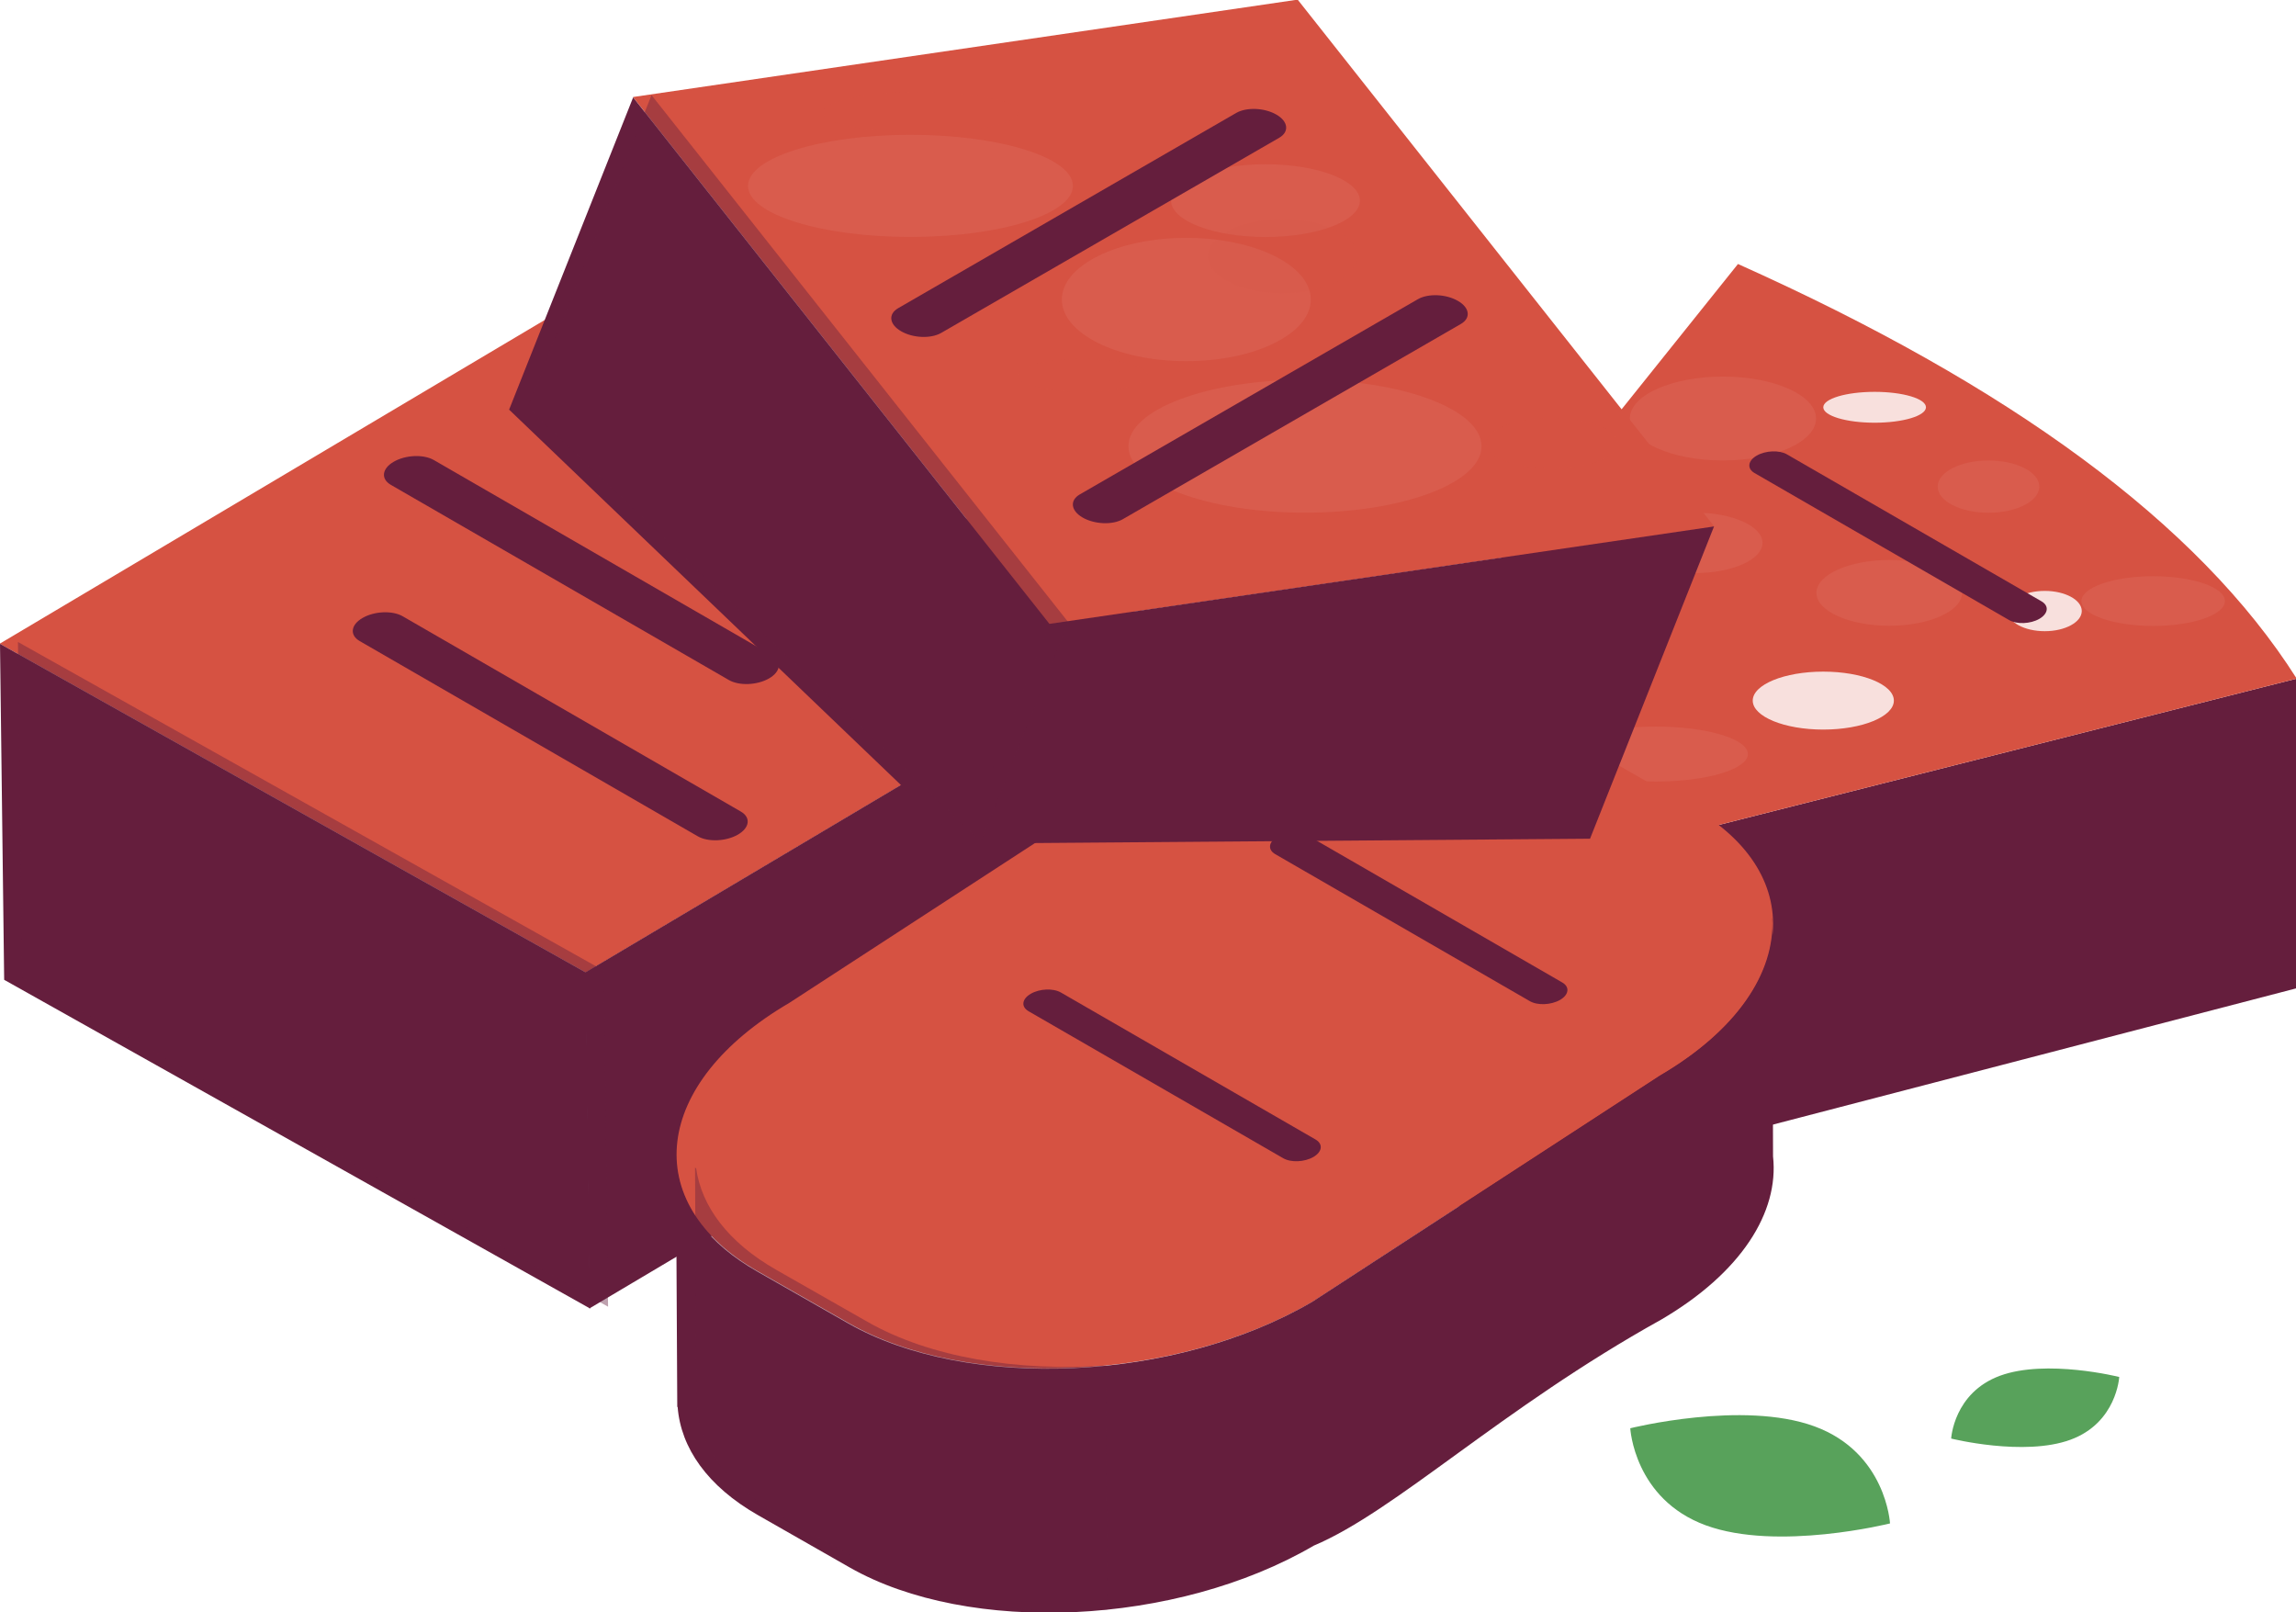 <?xml version="1.0" encoding="UTF-8" standalone="no"?>
<!-- Created with Inkscape (http://www.inkscape.org/) -->

<svg
   xmlns:dc="http://purl.org/dc/elements/1.1/"
   xmlns:cc="http://creativecommons.org/ns#"
   xmlns:rdf="http://www.w3.org/1999/02/22-rdf-syntax-ns#"
   xmlns:svg="http://www.w3.org/2000/svg"
   xmlns="http://www.w3.org/2000/svg"
   xmlns:sodipodi="http://sodipodi.sourceforge.net/DTD/sodipodi-0.dtd"
   xmlns:inkscape="http://www.inkscape.org/namespaces/inkscape"
   width="17.12mm"
   height="12.021mm"
   viewBox="0 0 17.12 12.021"
   version="1.1"
   id="svg5975"
   inkscape:version="0.92.4 (5da689c313, 2019-01-14)"
   sodipodi:docname="protein1.svg">
  <defs
     id="defs5969">
    <clipPath
       clipPathUnits="userSpaceOnUse"
       id="clipPath3067">
      <path
         d="M 95.993,76.648 H 97.301 V 74.989 H 95.993 Z"
         id="path3065"
         inkscape:connector-curvature="0" />
    </clipPath>
    <clipPath
       clipPathUnits="userSpaceOnUse"
       id="clipPath3039">
      <path
         d="m 88.376,75.515 h 1.662 v -2.057 h -1.662 z"
         id="path3037"
         inkscape:connector-curvature="0" />
    </clipPath>
    <clipPath
       clipPathUnits="userSpaceOnUse"
       id="clipPath3019">
      <path
         d="m 82.059,75.173 h 1.662 v -2.057 h -1.662 z"
         id="path3017"
         inkscape:connector-curvature="0" />
    </clipPath>
    <clipPath
       clipPathUnits="userSpaceOnUse"
       id="clipPath2995">
      <path
         d="m 72.789,75.936 h 1.044 v -2.033 h -1.044 z"
         id="path2993"
         inkscape:connector-curvature="0" />
    </clipPath>
    <clipPath
       clipPathUnits="userSpaceOnUse"
       id="clipPath2979">
      <path
         d="m 71.521,79.204 h 1.044 V 77.172 H 71.521 Z"
         id="path2977"
         inkscape:connector-curvature="0" />
    </clipPath>
    <clipPath
       clipPathUnits="userSpaceOnUse"
       id="clipPath2931">
      <path
         d="m 68.274,81.257 h 1.066 v -2.026 h -1.066 z"
         id="path2929"
         inkscape:connector-curvature="0" />
    </clipPath>
    <clipPath
       clipPathUnits="userSpaceOnUse"
       id="clipPath2895">
      <path
         d="m 72.045,87.829 h 3.623 v -1.808 h -3.623 z"
         id="path2893"
         inkscape:connector-curvature="0" />
    </clipPath>
    <clipPath
       clipPathUnits="userSpaceOnUse"
       id="clipPath2879">
      <path
         d="m 71.441,84.613 h 3.623 v -1.808 h -3.623 z"
         id="path2877"
         inkscape:connector-curvature="0" />
    </clipPath>
    <clipPath
       clipPathUnits="userSpaceOnUse"
       id="clipPath2863">
      <path
         d="m 74.404,80.948 h 3.623 V 79.14 h -3.623 z"
         id="path2861"
         inkscape:connector-curvature="0" />
    </clipPath>
    <clipPath
       clipPathUnits="userSpaceOnUse"
       id="clipPath2847">
      <path
         d="m 96.311,81.647 h 3.623 v -1.808 h -3.623 z"
         id="path2845"
         inkscape:connector-curvature="0" />
    </clipPath>
    <clipPath
       clipPathUnits="userSpaceOnUse"
       id="clipPath2831">
      <path
         d="m 91.224,80.7 h 3.623 v -1.808 h -3.623 z"
         id="path2829"
         inkscape:connector-curvature="0" />
    </clipPath>
    <clipPath
       clipPathUnits="userSpaceOnUse"
       id="clipPath2815">
      <path
         d="m 88.392,87.824 h 3.623 v -1.808 h -3.623 z"
         id="path2813"
         inkscape:connector-curvature="0" />
    </clipPath>
    <clipPath
       clipPathUnits="userSpaceOnUse"
       id="clipPath2799">
      <path
         d="m 84.114,90.632 h 3.623 v -1.808 h -3.623 z"
         id="path2797"
         inkscape:connector-curvature="0" />
    </clipPath>
    <clipPath
       clipPathUnits="userSpaceOnUse"
       id="clipPath2783">
      <path
         d="m 75.202,87.787 h 3.623 v -1.808 h -3.623 z"
         id="path2781"
         inkscape:connector-curvature="0" />
    </clipPath>
    <clipPath
       clipPathUnits="userSpaceOnUse"
       id="clipPath2767">
      <path
         d="M 81.649,79.96 H 85.272 V 78.152 H 81.649 Z"
         id="path2765"
         inkscape:connector-curvature="0" />
    </clipPath>
    <clipPath
       clipPathUnits="userSpaceOnUse"
       id="clipPath2751">
      <path
         d="m 84.446,85.014 h 3.623 v -1.808 h -3.623 z"
         id="path2749"
         inkscape:connector-curvature="0" />
    </clipPath>
    <clipPath
       clipPathUnits="userSpaceOnUse"
       id="clipPath2735">
      <path
         d="m 79.194,82.938 h 3.623 V 81.13 H 79.194 Z"
         id="path2733"
         inkscape:connector-curvature="0" />
    </clipPath>
    <clipPath
       clipPathUnits="userSpaceOnUse"
       id="clipPath2719">
      <path
         d="m 79.46,85.847 h 3.623 v -1.808 h -3.623 z"
         id="path2717"
         inkscape:connector-curvature="0" />
    </clipPath>
    <clipPath
       clipPathUnits="userSpaceOnUse"
       id="clipPath2703">
      <path
         d="m 87.954,84.384 h 3.623 v -1.808 h -3.623 z"
         id="path2701"
         inkscape:connector-curvature="0" />
    </clipPath>
    <clipPath
       clipPathUnits="userSpaceOnUse"
       id="clipPath2687">
      <path
         d="m 86.671,80.791 h 3.623 v -1.808 h -3.623 z"
         id="path2685"
         inkscape:connector-curvature="0" />
    </clipPath>
    <clipPath
       clipPathUnits="userSpaceOnUse"
       id="clipPath2487">
      <path
         d="m 67.153,86.767 h 10.104 v -14.188 h -10.104 z"
         id="path2485"
         inkscape:connector-curvature="0" />
    </clipPath>
    <clipPath
       clipPathUnits="userSpaceOnUse"
       id="clipPath2443">
      <path
         d="m 101.272,66.896 h 1.094 v -1.838 h -1.094 z"
         id="path2441"
         inkscape:connector-curvature="0" />
    </clipPath>
    <clipPath
       clipPathUnits="userSpaceOnUse"
       id="clipPath2415">
      <path
         d="m 94.319,63.789 h 1.326 v -2.292 h -1.326 z"
         id="path2413"
         inkscape:connector-curvature="0" />
    </clipPath>
    <clipPath
       clipPathUnits="userSpaceOnUse"
       id="clipPath2395">
      <path
         d="m 88.341,61.721 h 1.326 v -2.292 h -1.326 z"
         id="path2393"
         inkscape:connector-curvature="0" />
    </clipPath>
    <clipPath
       clipPathUnits="userSpaceOnUse"
       id="clipPath2371">
      <path
         d="m 79.082,59.796 h 1.032 v -2.115 h -1.032 z"
         id="path2369"
         inkscape:connector-curvature="0" />
    </clipPath>
    <clipPath
       clipPathUnits="userSpaceOnUse"
       id="clipPath2355">
      <path
         d="m 76.963,62.589 h 1.032 v -2.115 h -1.032 z"
         id="path2353"
         inkscape:connector-curvature="0" />
    </clipPath>
    <clipPath
       clipPathUnits="userSpaceOnUse"
       id="clipPath2307">
      <path
         d="m 73.298,63.596 h 0.976 v -2.07 h -0.976 z"
         id="path2305"
         inkscape:connector-curvature="0" />
    </clipPath>
    <clipPath
       clipPathUnits="userSpaceOnUse"
       id="clipPath2271">
      <path
         d="m 74.959,71.172 h 3.529 v -1.745 h -3.529 z"
         id="path2269"
         inkscape:connector-curvature="0" />
    </clipPath>
    <clipPath
       clipPathUnits="userSpaceOnUse"
       id="clipPath2255">
      <path
         d="m 75.263,67.914 h 3.529 v -1.745 h -3.529 z"
         id="path2253"
         inkscape:connector-curvature="0" />
    </clipPath>
    <clipPath
       clipPathUnits="userSpaceOnUse"
       id="clipPath2239">
      <path
         d="m 79.121,65.207 h 3.529 V 63.462 H 79.121 Z"
         id="path2237"
         inkscape:connector-curvature="0" />
    </clipPath>
    <clipPath
       clipPathUnits="userSpaceOnUse"
       id="clipPath2223">
      <path
         d="m 99.988,71.911 h 3.53 v -1.745 h -3.53 z"
         id="path2221"
         inkscape:connector-curvature="0" />
    </clipPath>
    <clipPath
       clipPathUnits="userSpaceOnUse"
       id="clipPath2207">
      <path
         d="m 95.359,69.6 h 3.529 v -1.745 h -3.529 z"
         id="path2205"
         inkscape:connector-curvature="0" />
    </clipPath>
    <clipPath
       clipPathUnits="userSpaceOnUse"
       id="clipPath2191">
      <path
         d="m 90.674,75.668 h 3.529 v -1.745 h -3.529 z"
         id="path2189"
         inkscape:connector-curvature="0" />
    </clipPath>
    <clipPath
       clipPathUnits="userSpaceOnUse"
       id="clipPath2175">
      <path
         d="m 85.789,77.189 h 3.529 v -1.745 h -3.529 z"
         id="path2173"
         inkscape:connector-curvature="0" />
    </clipPath>
    <clipPath
       clipPathUnits="userSpaceOnUse"
       id="clipPath2159">
      <path
         d="m 78.005,72.002 h 3.529 v -1.745 h -3.529 z"
         id="path2157"
         inkscape:connector-curvature="0" />
    </clipPath>
    <clipPath
       clipPathUnits="userSpaceOnUse"
       id="clipPath2143">
      <path
         d="m 86.357,66.251 h 3.529 v -1.745 h -3.529 z"
         id="path2141"
         inkscape:connector-curvature="0" />
    </clipPath>
    <clipPath
       clipPathUnits="userSpaceOnUse"
       id="clipPath2127">
      <path
         d="m 87.655,71.881 h 3.529 V 70.136 H 87.655 Z"
         id="path2125"
         inkscape:connector-curvature="0" />
    </clipPath>
    <clipPath
       clipPathUnits="userSpaceOnUse"
       id="clipPath2111">
      <path
         d="M 83.178,68.438 H 86.707 V 66.694 H 83.178 Z"
         id="path2109"
         inkscape:connector-curvature="0" />
    </clipPath>
    <clipPath
       clipPathUnits="userSpaceOnUse"
       id="clipPath2095">
      <path
         d="m 82.632,71.308 h 3.529 v -1.745 h -3.529 z"
         id="path2093"
         inkscape:connector-curvature="0" />
    </clipPath>
    <clipPath
       clipPathUnits="userSpaceOnUse"
       id="clipPath2079">
      <path
         d="M 91.201,72.241 H 94.73 v -1.745 h -3.529 z"
         id="path2077"
         inkscape:connector-curvature="0" />
    </clipPath>
    <clipPath
       clipPathUnits="userSpaceOnUse"
       id="clipPath2063">
      <path
         d="m 90.957,68.433 h 3.529 v -1.745 h -3.529 z"
         id="path2061"
         inkscape:connector-curvature="0" />
    </clipPath>
    <clipPath
       clipPathUnits="userSpaceOnUse"
       id="clipPath1863">
      <path
         d="M 71.691,68.974 H 82.875 V 56.956 H 71.691 Z"
         id="path1861"
         inkscape:connector-curvature="0" />
    </clipPath>
    <clipPath
       clipPathUnits="userSpaceOnUse"
       id="clipPath1819">
      <path
         d="m 83.432,81.2 h 0.996 V 79.313 H 83.432 Z"
         id="path1817"
         inkscape:connector-curvature="0" />
    </clipPath>
    <clipPath
       clipPathUnits="userSpaceOnUse"
       id="clipPath1791">
      <path
         d="M 77.041,77.139 H 78.235 V 74.775 H 77.041 Z"
         id="path1789"
         inkscape:connector-curvature="0" />
    </clipPath>
    <clipPath
       clipPathUnits="userSpaceOnUse"
       id="clipPath1771">
      <path
         d="m 71.436,74.207 h 1.194 v -2.364 h -1.194 z"
         id="path1769"
         inkscape:connector-curvature="0" />
    </clipPath>
    <clipPath
       clipPathUnits="userSpaceOnUse"
       id="clipPath1747">
      <path
         d="m 62.472,70.888 h 1.108 V 68.789 h -1.108 z"
         id="path1745"
         inkscape:connector-curvature="0" />
    </clipPath>
    <clipPath
       clipPathUnits="userSpaceOnUse"
       id="clipPath1731">
      <path
         d="M 59.963,73.336 H 61.071 V 71.236 H 59.963 Z"
         id="path1729"
         inkscape:connector-curvature="0" />
    </clipPath>
    <clipPath
       clipPathUnits="userSpaceOnUse"
       id="clipPath1683">
      <path
         d="m 56.172,73.755 h 1.032 V 71.712 h -1.032 z"
         id="path1681"
         inkscape:connector-curvature="0" />
    </clipPath>
    <clipPath
       clipPathUnits="userSpaceOnUse"
       id="clipPath1647">
      <path
         d="m 56.699,81.841 h 3.379 v -1.951 h -3.379 z"
         id="path1645"
         inkscape:connector-curvature="0" />
    </clipPath>
    <clipPath
       clipPathUnits="userSpaceOnUse"
       id="clipPath1631">
      <path
         d="m 57.482,78.664 h 3.379 v -1.951 h -3.379 z"
         id="path1629"
         inkscape:connector-curvature="0" />
    </clipPath>
    <clipPath
       clipPathUnits="userSpaceOnUse"
       id="clipPath1615">
      <path
         d="m 61.699,76.558 h 3.379 V 74.607 H 61.699 Z"
         id="path1613"
         inkscape:connector-curvature="0" />
    </clipPath>
    <clipPath
       clipPathUnits="userSpaceOnUse"
       id="clipPath1599">
      <path
         d="m 81.342,86.281 h 3.379 v -1.951 h -3.379 z"
         id="path1597"
         inkscape:connector-curvature="0" />
    </clipPath>
    <clipPath
       clipPathUnits="userSpaceOnUse"
       id="clipPath1583">
      <path
         d="m 77.106,83.31 h 3.379 v -1.951 h -3.379 z"
         id="path1581"
         inkscape:connector-curvature="0" />
    </clipPath>
    <clipPath
       clipPathUnits="userSpaceOnUse"
       id="clipPath1567">
      <path
         d="m 71.574,88.617 h 3.379 v -1.951 h -3.379 z"
         id="path1565"
         inkscape:connector-curvature="0" />
    </clipPath>
    <clipPath
       clipPathUnits="userSpaceOnUse"
       id="clipPath1551">
      <path
         d="m 66.517,89.397 h 3.379 v -1.951 h -3.379 z"
         id="path1549"
         inkscape:connector-curvature="0" />
    </clipPath>
    <clipPath
       clipPathUnits="userSpaceOnUse"
       id="clipPath1535">
      <path
         d="m 59.588,83.112 h 3.379 v -1.951 h -3.379 z"
         id="path1533"
         inkscape:connector-curvature="0" />
    </clipPath>
    <clipPath
       clipPathUnits="userSpaceOnUse"
       id="clipPath1519">
      <path
         d="M 68.701,78.664 H 72.08 v -1.951 h -3.379 z"
         id="path1517"
         inkscape:connector-curvature="0" />
    </clipPath>
    <clipPath
       clipPathUnits="userSpaceOnUse"
       id="clipPath1503">
      <path
         d="m 69.15,84.424 h 3.379 v -1.951 h -3.379 z"
         id="path1501"
         inkscape:connector-curvature="0" />
    </clipPath>
    <clipPath
       clipPathUnits="userSpaceOnUse"
       id="clipPath1487">
      <path
         d="m 65.232,80.355 h 3.379 v -1.951 H 65.232 Z"
         id="path1485"
         inkscape:connector-curvature="0" />
    </clipPath>
    <clipPath
       clipPathUnits="userSpaceOnUse"
       id="clipPath1471">
      <path
         d="m 64.267,83.112 h 3.379 v -1.951 h -3.379 z"
         id="path1469"
         inkscape:connector-curvature="0" />
    </clipPath>
    <clipPath
       clipPathUnits="userSpaceOnUse"
       id="clipPath1455">
      <path
         d="m 72.603,85.305 h 3.379 v -1.951 h -3.379 z"
         id="path1453"
         inkscape:connector-curvature="0" />
    </clipPath>
    <clipPath
       clipPathUnits="userSpaceOnUse"
       id="clipPath1439">
      <path
         d="m 72.926,81.503 h 3.379 v -1.951 h -3.379 z"
         id="path1437"
         inkscape:connector-curvature="0" />
    </clipPath>
    <clipPath
       clipPathUnits="userSpaceOnUse"
       id="clipPath1239">
      <path
         d="M 54.319,78.883 H 65.832 V 68.4 H 54.319 Z"
         id="path1237"
         inkscape:connector-curvature="0" />
    </clipPath>
    <clipPath
       clipPathUnits="userSpaceOnUse"
       id="clipPath1171">
      <path
         d="m 348.367,71.067 h 33.247 V 51.705 h -33.247 z"
         id="path1169"
         inkscape:connector-curvature="0" />
    </clipPath>
    <clipPath
       clipPathUnits="userSpaceOnUse"
       id="clipPath1143">
      <path
         d="m 360.238,83.126 h 35.15 V 67.807 h -35.15 z"
         id="path1141"
         inkscape:connector-curvature="0" />
    </clipPath>
    <clipPath
       clipPathUnits="userSpaceOnUse"
       id="clipPath3367">
      <path
         d="m 633.3,66.489 h 2.774 V 65.429 H 633.3 Z"
         id="path3365"
         inkscape:connector-curvature="0" />
    </clipPath>
    <clipPath
       clipPathUnits="userSpaceOnUse"
       id="clipPath3351">
      <path
         d="m 619.286,73.383 h 4.115 v -0.861 h -4.115 z"
         id="path3349"
         inkscape:connector-curvature="0" />
    </clipPath>
    <clipPath
       clipPathUnits="userSpaceOnUse"
       id="clipPath3335">
      <path
         d="m 627.42,70.695 h 3.148 v -1.566 h -3.148 z"
         id="path3333"
         inkscape:connector-curvature="0" />
    </clipPath>
    <clipPath
       clipPathUnits="userSpaceOnUse"
       id="clipPath3319">
      <path
         d="m 623.401,67.74 h 2.738 v -0.693 h -2.738 z"
         id="path3317"
         inkscape:connector-curvature="0" />
    </clipPath>
    <clipPath
       clipPathUnits="userSpaceOnUse"
       id="clipPath3295">
      <path
         d="m 613.046,73.314 h 11.422 V 57.543 h -11.422 z"
         id="path3293"
         inkscape:connector-curvature="0" />
    </clipPath>
    <clipPath
       clipPathUnits="userSpaceOnUse"
       id="clipPath3243">
      <path
         d="m 616.585,50.661 h 8.707 v -9.36 h -8.707 z"
         id="path3241"
         inkscape:connector-curvature="0" />
    </clipPath>
    <clipPath
       clipPathUnits="userSpaceOnUse"
       id="clipPath3211">
      <path
         d="m 602.283,61.764 h 12.465 V 47.725 h -12.465 z"
         id="path3209"
         inkscape:connector-curvature="0" />
    </clipPath>
    <clipPath
       clipPathUnits="userSpaceOnUse"
       id="clipPath3163">
      <path
         d="m 631.204,67.047 h 14.673 v -9.582 h -14.673 z"
         id="path3161"
         inkscape:connector-curvature="0" />
    </clipPath>
  </defs>
  <sodipodi:namedview
     id="base"
     pagecolor="#ffffff"
     bordercolor="#666666"
     borderopacity="1.0"
     inkscape:pageopacity="0.0"
     inkscape:pageshadow="2"
     inkscape:zoom="7.9195959"
     inkscape:cx="32.335902"
     inkscape:cy="38.644788"
     inkscape:document-units="mm"
     inkscape:current-layer="layer1"
     showgrid="false"
     inkscape:window-width="1920"
     inkscape:window-height="1017"
     inkscape:window-x="1912"
     inkscape:window-y="-8"
     inkscape:window-maximized="1" />
  <g
     inkscape:label="Layer 1"
     inkscape:groupmode="layer"
     id="layer1"
     transform="translate(111.005,-282.081)">
    <g
       id="g3117"
       transform="matrix(0.353,0,0,-0.353,-102.212,289.25)">
      <path
         d="m 0,0 v -6.707 l 23.604,6.144 v 6.539 z"
         style="fill:#651e3d;fill-opacity:1;fill-rule:nonzero;stroke:none"
         id="path3119"
         inkscape:connector-curvature="0" />
    </g>
    <g
       id="g3121"
       transform="matrix(0.353,0,0,-0.353,-102.212,289.25)">
      <path
         d="M 0,0 11.802,14.733 C 17.528,12.169 21.524,9.262 23.604,5.976 Z"
         style="fill:#d65242;fill-opacity:1;fill-rule:nonzero;stroke:none"
         id="path3123"
         inkscape:connector-curvature="0" />
    </g>
    <g
       id="g3125"
       transform="matrix(0.353,0,0,-0.353,-100.785,288.204)">
      <path
         d="m 0,0 c -0.801,0 -1.449,-0.246 -1.449,-0.549 0,-0.304 0.648,-0.55 1.449,-0.55 0.801,0 1.449,0.246 1.449,0.55 C 1.449,-0.246 0.801,0 0,0"
         style="fill:#d95c4d;fill-opacity:1;fill-rule:nonzero;stroke:none"
         id="path3127"
         inkscape:connector-curvature="0" />
    </g>
    <g
       id="g3129"
       transform="matrix(0.353,0,0,-0.353,-98.158,285.514)">
      <path
         d="M 0,0 C 1.086,0 1.967,0.396 1.967,0.886 1.967,1.376 1.086,1.772 0,1.772 -1.086,1.772 -1.966,1.376 -1.966,0.886 -1.966,0.396 -1.086,0 0,0"
         style="fill:#d95c4d;fill-opacity:1;fill-rule:nonzero;stroke:none"
         id="path3131"
         inkscape:connector-curvature="0" />
    </g>
    <g
       id="g3133"
       transform="matrix(0.353,0,0,-0.353,-97.972,287.703)">
      <path
         d="M 0,0 C 0,0.321 -0.871,0.581 -1.944,0.581 -3.019,0.581 -3.89,0.321 -3.89,0 c 0,-0.32 0.871,-0.58 1.946,-0.58 C -0.871,-0.58 0,-0.32 0,0"
         style="fill:#d95c4d;fill-opacity:1;fill-rule:nonzero;stroke:none"
         id="path3135"
         inkscape:connector-curvature="0" />
    </g>
    <g
       id="g3137"
       transform="matrix(0.353,0,0,-0.353,-99.313,286.859)">
      <path
         d="m 0,0 c -0.673,0 -1.219,-0.3 -1.219,-0.671 0,-0.37 0.546,-0.671 1.219,-0.671 0.673,0 1.219,0.301 1.219,0.671 C 1.219,-0.3 0.673,0 0,0"
         style="fill:#d95c4d;fill-opacity:1;fill-rule:nonzero;stroke:none"
         id="path3139"
         inkscape:connector-curvature="0" />
    </g>
    <g
       id="g3141"
       transform="matrix(0.353,0,0,-0.353,-98.365,285.903)">
      <path
         d="m 0,0 c -0.786,0 -1.423,-0.285 -1.423,-0.638 0,-0.352 0.637,-0.638 1.423,-0.638 0.785,0 1.422,0.286 1.422,0.638 C 1.422,-0.285 0.785,0 0,0"
         style="fill:#d95c4d;fill-opacity:1;fill-rule:nonzero;stroke:none"
         id="path3143"
         inkscape:connector-curvature="0" />
    </g>
    <g
       id="g3145"
       transform="matrix(0.353,0,0,-0.353,-96.918,286.256)">
      <path
         d="m 0,0 c -0.85,0 -1.538,-0.312 -1.538,-0.694 0,-0.384 0.688,-0.695 1.538,-0.695 0.85,0 1.538,0.311 1.538,0.695 C 1.538,-0.312 0.85,0 0,0"
         style="fill:#d95c4d;fill-opacity:1;fill-rule:nonzero;stroke:none"
         id="path3147"
         inkscape:connector-curvature="0" />
    </g>
    <g
       id="g3149"
       transform="matrix(0.353,0,0,-0.353,-95.799,285.709)">
      <path
         d="m 0,0 c 0,0.305 -0.48,0.552 -1.073,0.552 -0.594,0 -1.074,-0.247 -1.074,-0.552 0,-0.305 0.48,-0.552 1.074,-0.552 C -0.48,-0.552 0,-0.305 0,0"
         style="fill:#d95c4d;fill-opacity:1;fill-rule:nonzero;stroke:none"
         id="path3151"
         inkscape:connector-curvature="0" />
    </g>
    <g
       id="g3153"
       transform="matrix(0.353,0,0,-0.353,-94.95,286.377)">
      <path
         d="m 0,0 c -0.836,0 -1.515,-0.235 -1.515,-0.525 0,-0.289 0.679,-0.525 1.515,-0.525 0.836,0 1.515,0.236 1.515,0.525 C 1.515,-0.235 0.836,0 0,0"
         style="fill:#d95c4d;fill-opacity:1;fill-rule:nonzero;stroke:none"
         id="path3155"
         inkscape:connector-curvature="0" />
    </g>
    <g
       transform="matrix(0.353,0,0,-0.353,-323.477,308.67)"
       id="g3157">
      <g
         id="g3159" />
      <g
         id="g3187">
        <g
           clip-path="url(#clipPath3163)"
           id="g3185">
          <g
             transform="translate(641.908,60.526)"
             id="g3167">
            <path
               d="m 0,0 c 0,0.338 -0.668,0.612 -1.491,0.612 -0.823,0 -1.49,-0.274 -1.49,-0.612 0,-0.338 0.667,-0.612 1.49,-0.612 C -0.668,-0.612 0,-0.338 0,0"
               style="fill:#f8e0dd;fill-opacity:1;fill-rule:nonzero;stroke:none"
               id="path3165"
               inkscape:connector-curvature="0" />
          </g>
          <g
             transform="translate(645.877,62.418)"
             id="g3171">
            <path
               d="m 0,0 c 0,0.234 -0.351,0.425 -0.782,0.425 -0.432,0 -0.781,-0.191 -0.781,-0.425 0,-0.235 0.349,-0.426 0.781,-0.426 C -0.351,-0.426 0,-0.235 0,0"
               style="fill:#f8e0dd;fill-opacity:1;fill-rule:nonzero;stroke:none"
               id="path3169"
               inkscape:connector-curvature="0" />
          </g>
          <g
             transform="translate(642.586,66.721)"
             id="g3175">
            <path
               d="m 0,0 c 0,0.181 -0.485,0.326 -1.084,0.326 -0.6,0 -1.085,-0.145 -1.085,-0.326 0,-0.18 0.485,-0.326 1.085,-0.326 C -0.485,-0.326 0,-0.18 0,0"
               style="fill:#f8e0dd;fill-opacity:1;fill-rule:nonzero;stroke:none"
               id="path3173"
               inkscape:connector-curvature="0" />
          </g>
          <g
             transform="translate(634.717,58.105)"
             id="g3179">
            <path
               d="m 0,0 c 0,0.354 -0.787,0.64 -1.757,0.64 -0.97,0 -1.756,-0.286 -1.756,-0.64 0,-0.353 0.786,-0.639 1.756,-0.639 C -0.787,-0.639 0,-0.353 0,0"
               style="fill:#f8e0dd;fill-opacity:1;fill-rule:nonzero;stroke:none"
               id="path3177"
               inkscape:connector-curvature="0" />
          </g>
          <g
             transform="translate(634.444,60.526)"
             id="g3183">
            <path
               d="m 0,0 c 0,0.201 -0.379,0.364 -0.847,0.364 -0.467,0 -0.846,-0.163 -0.846,-0.364 0,-0.201 0.379,-0.364 0.846,-0.364 C -0.379,-0.364 0,-0.201 0,0"
               style="fill:#f8e0dd;fill-opacity:1;fill-rule:nonzero;stroke:none"
               id="path3181"
               inkscape:connector-curvature="0" />
          </g>
        </g>
      </g>
    </g>
    <g
       id="g3189"
       transform="matrix(0.353,0,0,-0.353,-96.024,286.704)">
      <path
         d="m 0,0 -5.377,3.105 c -0.164,0.094 -0.144,0.259 0.045,0.369 0.189,0.108 0.475,0.12 0.639,0.026 L 0.684,0.396 C 0.848,0.301 0.827,0.136 0.638,0.026 0.449,-0.082 0.164,-0.094 0,0"
         style="fill:#651e3d;fill-opacity:1;fill-rule:nonzero;stroke:none"
         id="path3191"
         inkscape:connector-curvature="0" />
    </g>
    <g
       id="g3193"
       transform="matrix(0.353,0,0,-0.353,-106.638,289.331)">
      <path
         d="M 0,0 -12.377,6.943 -0.175,14.19 12.202,7.247 Z"
         style="fill:#d65242;fill-opacity:1;fill-rule:nonzero;stroke:none"
         id="path3195"
         inkscape:connector-curvature="0" />
    </g>
    <g
       id="g3197"
       transform="matrix(0.353,0,0,-0.353,-102.303,289.278)">
      <path
         d="m 0,0 -12.202,-7.247 -0.088,7.096 12.202,7.247 z"
         style="fill:#651e3d;fill-opacity:1;fill-rule:nonzero;stroke:none"
         id="path3199"
         inkscape:connector-curvature="0" />
    </g>
    <g
       id="g3201"
       transform="matrix(0.353,0,0,-0.353,-111.005,286.881)">
      <path
         d="m 0,0 12.377,-6.943 0.088,-7.096 -12.377,6.943 z"
         style="fill:#651e3d;fill-opacity:1;fill-rule:nonzero;stroke:none"
         id="path3203"
         inkscape:connector-curvature="0" />
    </g>
    <g
       transform="matrix(0.353,0,0,-0.353,-323.477,308.67)"
       id="g3205">
      <g
         id="g3207" />
      <g
         id="g3219">
        <g
           clip-path="url(#clipPath3211)"
           id="g3217"
           style="opacity:0.42">
          <g
             transform="translate(602.283,61.764)"
             id="g3215">
            <path
               d="m 0,0 12.377,-6.943 0.088,-7.096 -12.377,6.943 z"
               style="fill:#651e3d;fill-opacity:1;fill-rule:nonzero;stroke:none"
               id="path3213"
               inkscape:connector-curvature="0" />
          </g>
        </g>
      </g>
    </g>
    <g
       id="g3221"
       transform="matrix(0.353,0,0,-0.353,-105.57,287.151)">
      <path
         d="m 0,0 -7.14,4.122 c -0.217,0.125 -0.19,0.345 0.061,0.489 0.251,0.145 0.63,0.16 0.847,0.035 L 0.908,0.523 C 1.125,0.398 1.099,0.18 0.848,0.034 0.597,-0.11 0.218,-0.126 0,0"
         style="fill:#651e3d;fill-opacity:1;fill-rule:nonzero;stroke:none"
         id="path3223"
         inkscape:connector-curvature="0" />
    </g>
    <g
       id="g3225"
       transform="matrix(0.353,0,0,-0.353,-105.802,288.316)">
      <path
         d="m 0,0 -7.141,4.123 c -0.217,0.125 -0.19,0.345 0.061,0.489 0.251,0.145 0.63,0.16 0.847,0.035 L 0.907,0.524 C 1.125,0.399 1.098,0.181 0.847,0.035 0.596,-0.109 0.217,-0.125 0,0"
         style="fill:#651e3d;fill-opacity:1;fill-rule:nonzero;stroke:none"
         id="path3227"
         inkscape:connector-curvature="0" />
    </g>
    <g
       id="g3229"
       transform="matrix(0.353,0,0,-0.353,-104.675,291.946)">
      <path
         d="m 0,0 -1.931,1.101 c -2.521,1.437 -2.219,3.973 0.673,5.665 l 7.335,4.771 c 2.893,1.691 7.281,1.897 9.803,0.459 l 1.931,-1.101 C 20.332,9.457 20.03,6.921 17.138,5.23 L 9.803,0.459 C 6.91,-1.232 2.521,-1.437 0,0"
         style="fill:#d65242;fill-opacity:1;fill-rule:nonzero;stroke:none"
         id="path3231"
         inkscape:connector-curvature="0" />
    </g>
    <g
       id="g3233"
       transform="matrix(0.353,0,0,-0.353,-97.789,288.927)">
      <path
         d="m 0,0 -0.004,-0.003 c 0.062,-1.144 -0.745,-2.369 -2.379,-3.324 l -7.335,-4.772 c -2.892,-1.691 -7.281,-1.896 -9.803,-0.459 l -1.93,1.101 c -1.014,0.578 -1.57,1.334 -1.687,2.141 l -0.022,0.012 0.027,-5.016 0.008,-0.003 c 0.067,-0.862 0.627,-1.674 1.701,-2.286 l 1.932,-1.102 c 2.52,-1.437 6.909,-1.231 9.803,0.46 1.736,0.733 3.956,2.894 7.334,4.771 1.694,0.99 2.498,2.27 2.368,3.45 z"
         style="fill:#651e3d;fill-opacity:1;fill-rule:nonzero;stroke:none"
         id="path3235"
         inkscape:connector-curvature="0" />
    </g>
    <g
       transform="matrix(0.353,0,0,-0.353,-323.477,308.67)"
       id="g3237">
      <g
         id="g3239" />
      <g
         id="g3251">
        <g
           clip-path="url(#clipPath3243)"
           id="g3249"
           style="opacity:0.42">
          <g
             transform="translate(625.265,46.484)"
             id="g3247">
            <path
               d="m 0,0 c -1.87,-0.131 -3.714,0.166 -5.04,0.923 l -1.931,1.1 c -1.013,0.579 -1.57,1.334 -1.686,2.141 l -0.023,0.013 0.028,-5.017 0.007,-0.003 c 0.068,-0.861 0.627,-1.674 1.702,-2.286 l 1.931,-1.101 c 1.325,-0.756 3.169,-1.053 5.039,-0.923 z"
               style="fill:#651e3d;fill-opacity:1;fill-rule:nonzero;stroke:none"
               id="path3245"
               inkscape:connector-curvature="0" />
          </g>
        </g>
      </g>
    </g>
    <g
       id="g3253"
       transform="matrix(0.353,0,0,-0.353,-99.598,289.545)">
      <path
         d="m 0,0 -5.377,3.104 c -0.164,0.095 -0.144,0.26 0.046,0.369 0.188,0.109 0.474,0.121 0.638,0.027 L 0.684,0.395 C 0.848,0.301 0.827,0.136 0.639,0.026 0.449,-0.082 0.164,-0.095 0,0"
         style="fill:#651e3d;fill-opacity:1;fill-rule:nonzero;stroke:none"
         id="path3255"
         inkscape:connector-curvature="0" />
    </g>
    <g
       id="g3257"
       transform="matrix(0.353,0,0,-0.353,-101.437,290.716)">
      <path
         d="m 0,0 -5.378,3.104 c -0.163,0.094 -0.143,0.259 0.046,0.369 0.189,0.109 0.475,0.121 0.638,0.026 L 0.684,0.395 C 0.847,0.3 0.826,0.135 0.638,0.026 0.449,-0.083 0.163,-0.095 0,0"
         style="fill:#651e3d;fill-opacity:1;fill-rule:nonzero;stroke:none"
         id="path3259"
         inkscape:connector-curvature="0" />
    </g>
    <g
       id="g3261"
       transform="matrix(0.353,0,0,-0.353,-103.178,286.734)">
      <path
         d="M 0,0 -8.803,11.132 5.238,13.189 14.041,2.058 Z"
         style="fill:#d65242;fill-opacity:1;fill-rule:nonzero;stroke:none"
         id="path3263"
         inkscape:connector-curvature="0" />
    </g>
    <g
       id="g3265"
       transform="matrix(0.353,0,0,-0.353,-99.149,288.334)">
      <path
         d="m 0,0 -13.266,-0.103 1.844,4.64 14.041,2.058 z"
         style="fill:#651e3d;fill-opacity:1;fill-rule:nonzero;stroke:none"
         id="path3267"
         inkscape:connector-curvature="0" />
    </g>
    <g
       id="g3269"
       transform="matrix(0.353,0,0,-0.353,-106.284,282.807)">
      <path
         d="M 0,0 8.803,-11.132 6.959,-15.771 -2.62,-6.595 Z"
         style="fill:#651e3d;fill-opacity:1;fill-rule:nonzero;stroke:none"
         id="path3271"
         inkscape:connector-curvature="0" />
    </g>
    <g
       id="g3273"
       transform="matrix(0.353,0,0,-0.353,-103.005,283.467)">
      <path
         d="m 0,0 c 0,-0.596 -1.536,-1.078 -3.432,-1.078 -1.894,0 -3.43,0.482 -3.43,1.078 0,0.596 1.536,1.079 3.43,1.079 C -1.536,1.079 0,0.596 0,0"
         style="fill:#d95c4d;fill-opacity:1;fill-rule:nonzero;stroke:none"
         id="path3275"
         inkscape:connector-curvature="0" />
    </g>
    <g
       id="g3277"
       transform="matrix(0.353,0,0,-0.353,-100.865,283.577)">
      <path
         d="m 0,0 c 0,-0.424 -0.893,-0.768 -1.994,-0.768 -1.102,0 -1.994,0.344 -1.994,0.768 0,0.424 0.892,0.769 1.994,0.769 C -0.893,0.769 0,0.424 0,0"
         style="fill:#d95c4d;fill-opacity:1;fill-rule:nonzero;stroke:none"
         id="path3279"
         inkscape:connector-curvature="0" />
    </g>
    <g
       id="g3281"
       transform="matrix(0.353,0,0,-0.353,-101.231,284.314)">
      <path
         d="m 0,0 c 0,-0.719 -1.177,-1.302 -2.629,-1.302 -1.452,0 -2.63,0.583 -2.63,1.302 0,0.719 1.178,1.302 2.63,1.302 C -1.177,1.302 0,0.719 0,0"
         style="fill:#d95c4d;fill-opacity:1;fill-rule:nonzero;stroke:none"
         id="path3283"
         inkscape:connector-curvature="0" />
    </g>
    <g
       id="g3285"
       transform="matrix(0.353,0,0,-0.353,-99.958,285.408)">
      <path
         d="m 0,0 c 0,-0.774 -1.67,-1.403 -3.729,-1.403 -2.06,0 -3.73,0.629 -3.73,1.403 0,0.775 1.67,1.404 3.73,1.404 C -1.67,1.404 0,0.775 0,0"
         style="fill:#d95c4d;fill-opacity:1;fill-rule:nonzero;stroke:none"
         id="path3287"
         inkscape:connector-curvature="0" />
    </g>
    <g
       transform="matrix(0.353,0,0,-0.353,-323.477,308.67)"
       id="g3289">
      <g
         id="g3291" />
      <g
         id="g3303">
        <g
           clip-path="url(#clipPath3295)"
           id="g3301"
           style="opacity:0.42">
          <g
             transform="translate(615.666,73.314)"
             id="g3299">
            <path
               d="M 0,0 8.803,-11.132 6.959,-15.771 -2.62,-6.595 Z"
               style="fill:#651e3d;fill-opacity:1;fill-rule:nonzero;stroke:none"
               id="path3297"
               inkscape:connector-curvature="0" />
          </g>
        </g>
      </g>
    </g>
    <g
       id="g3305"
       transform="matrix(0.353,0,0,-0.353,-103.987,284.563)">
      <path
         d="M 0,0 7.141,4.122 C 7.357,4.248 7.33,4.467 7.08,4.611 6.829,4.756 6.449,4.771 6.232,4.646 L -0.908,0.523 C -1.125,0.398 -1.098,0.18 -0.847,0.035 -0.597,-0.11 -0.217,-0.126 0,0"
         style="fill:#651e3d;fill-opacity:1;fill-rule:nonzero;stroke:none"
         id="path3307"
         inkscape:connector-curvature="0" />
    </g>
    <g
       id="g3309"
       transform="matrix(0.353,0,0,-0.353,-102.633,285.952)">
      <path
         d="M 0,0 7.14,4.123 C 7.357,4.248 7.33,4.467 7.079,4.611 6.828,4.757 6.449,4.772 6.232,4.646 L -0.908,0.524 C -1.125,0.398 -1.098,0.18 -0.848,0.035 -0.597,-0.109 -0.218,-0.125 0,0"
         style="fill:#651e3d;fill-opacity:1;fill-rule:nonzero;stroke:none"
         id="path3311"
         inkscape:connector-curvature="0" />
    </g>
    <g
       transform="matrix(0.353,0,0,-0.353,-323.477,308.67)"
       id="g3313">
      <g
         id="g3315" />
      <g
         id="g3327">
        <g
           clip-path="url(#clipPath3319)"
           id="g3325"
           style="opacity:0.11">
          <g
             transform="translate(626.139,67.394)"
             id="g3323">
            <path
               d="m 0,0 c 0,-0.191 -0.612,-0.347 -1.369,-0.347 -0.756,0 -1.368,0.156 -1.368,0.347 0,0.191 0.612,0.347 1.368,0.347 C -0.612,0.347 0,0.191 0,0"
               style="fill:#d65242;fill-opacity:1;fill-rule:nonzero;stroke:none"
               id="path3321"
               inkscape:connector-curvature="0" />
          </g>
        </g>
      </g>
    </g>
    <g
       transform="matrix(0.353,0,0,-0.353,-323.477,308.67)"
       id="g3329">
      <g
         id="g3331" />
      <g
         id="g3343">
        <g
           clip-path="url(#clipPath3335)"
           id="g3341"
           style="opacity:0.11">
          <g
             transform="translate(630.567,69.912)"
             id="g3339">
            <path
               d="m 0,0 c 0,-0.433 -0.704,-0.783 -1.573,-0.783 -0.869,0 -1.573,0.35 -1.573,0.783 0,0.433 0.704,0.783 1.573,0.783 C -0.704,0.783 0,0.433 0,0"
               style="fill:#d65242;fill-opacity:1;fill-rule:nonzero;stroke:none"
               id="path3337"
               inkscape:connector-curvature="0" />
          </g>
        </g>
      </g>
    </g>
    <g
       transform="matrix(0.353,0,0,-0.353,-323.477,308.67)"
       id="g3345">
      <g
         id="g3347" />
      <g
         id="g3359">
        <g
           clip-path="url(#clipPath3351)"
           id="g3357"
           style="opacity:0.11">
          <g
             transform="translate(623.401,72.952)"
             id="g3355">
            <path
               d="m 0,0 c 0,-0.238 -0.921,-0.431 -2.058,-0.431 -1.135,0 -2.057,0.193 -2.057,0.431 0,0.238 0.922,0.431 2.057,0.431 C -0.921,0.431 0,0.238 0,0"
               style="fill:#d65242;fill-opacity:1;fill-rule:nonzero;stroke:none"
               id="path3353"
               inkscape:connector-curvature="0" />
          </g>
        </g>
      </g>
    </g>
    <g
       transform="matrix(0.353,0,0,-0.353,-323.477,308.67)"
       id="g3361">
      <g
         id="g3363" />
      <g
         id="g3375">
        <g
           clip-path="url(#clipPath3367)"
           id="g3373"
           style="opacity:0.11">
          <g
             transform="translate(636.074,65.959)"
             id="g3371">
            <path
               d="m 0,0 c 0,-0.293 -0.621,-0.53 -1.387,-0.53 -0.766,0 -1.386,0.237 -1.386,0.53 0,0.293 0.62,0.53 1.386,0.53 C -0.621,0.53 0,0.293 0,0"
               style="fill:#d65242;fill-opacity:1;fill-rule:nonzero;stroke:none"
               id="path3369"
               inkscape:connector-curvature="0" />
          </g>
        </g>
      </g>
    </g>
    <g
       id="g3377"
       transform="matrix(0.353,0,0,-0.353,-98.286,293.453)">
      <path
         d="m 0,0 c -1.515,0.556 -1.595,2.05 -1.595,2.05 0,0 2.377,0.595 3.892,0.04 C 3.812,1.534 3.892,0.04 3.892,0.04 3.892,0.04 1.515,-0.555 0,0"
         style="fill:#58a25b;fill-opacity:1;fill-rule:nonzero;stroke:none"
         id="path3379"
         inkscape:connector-curvature="0" />
    </g>
    <g
       id="g3381"
       transform="matrix(0.353,0,0,-0.353,-95.567,292.815)">
      <path
         d="m 0,0 c 0.979,0.358 1.031,1.326 1.031,1.326 0,0 -1.538,0.385 -2.518,0.026 -0.98,-0.36 -1.032,-1.327 -1.032,-1.327 0,0 1.539,-0.384 2.519,-0.025"
         style="fill:#58a25b;fill-opacity:1;fill-rule:nonzero;stroke:none"
         id="path3383"
         inkscape:connector-curvature="0" />
    </g>
  </g>
</svg>
